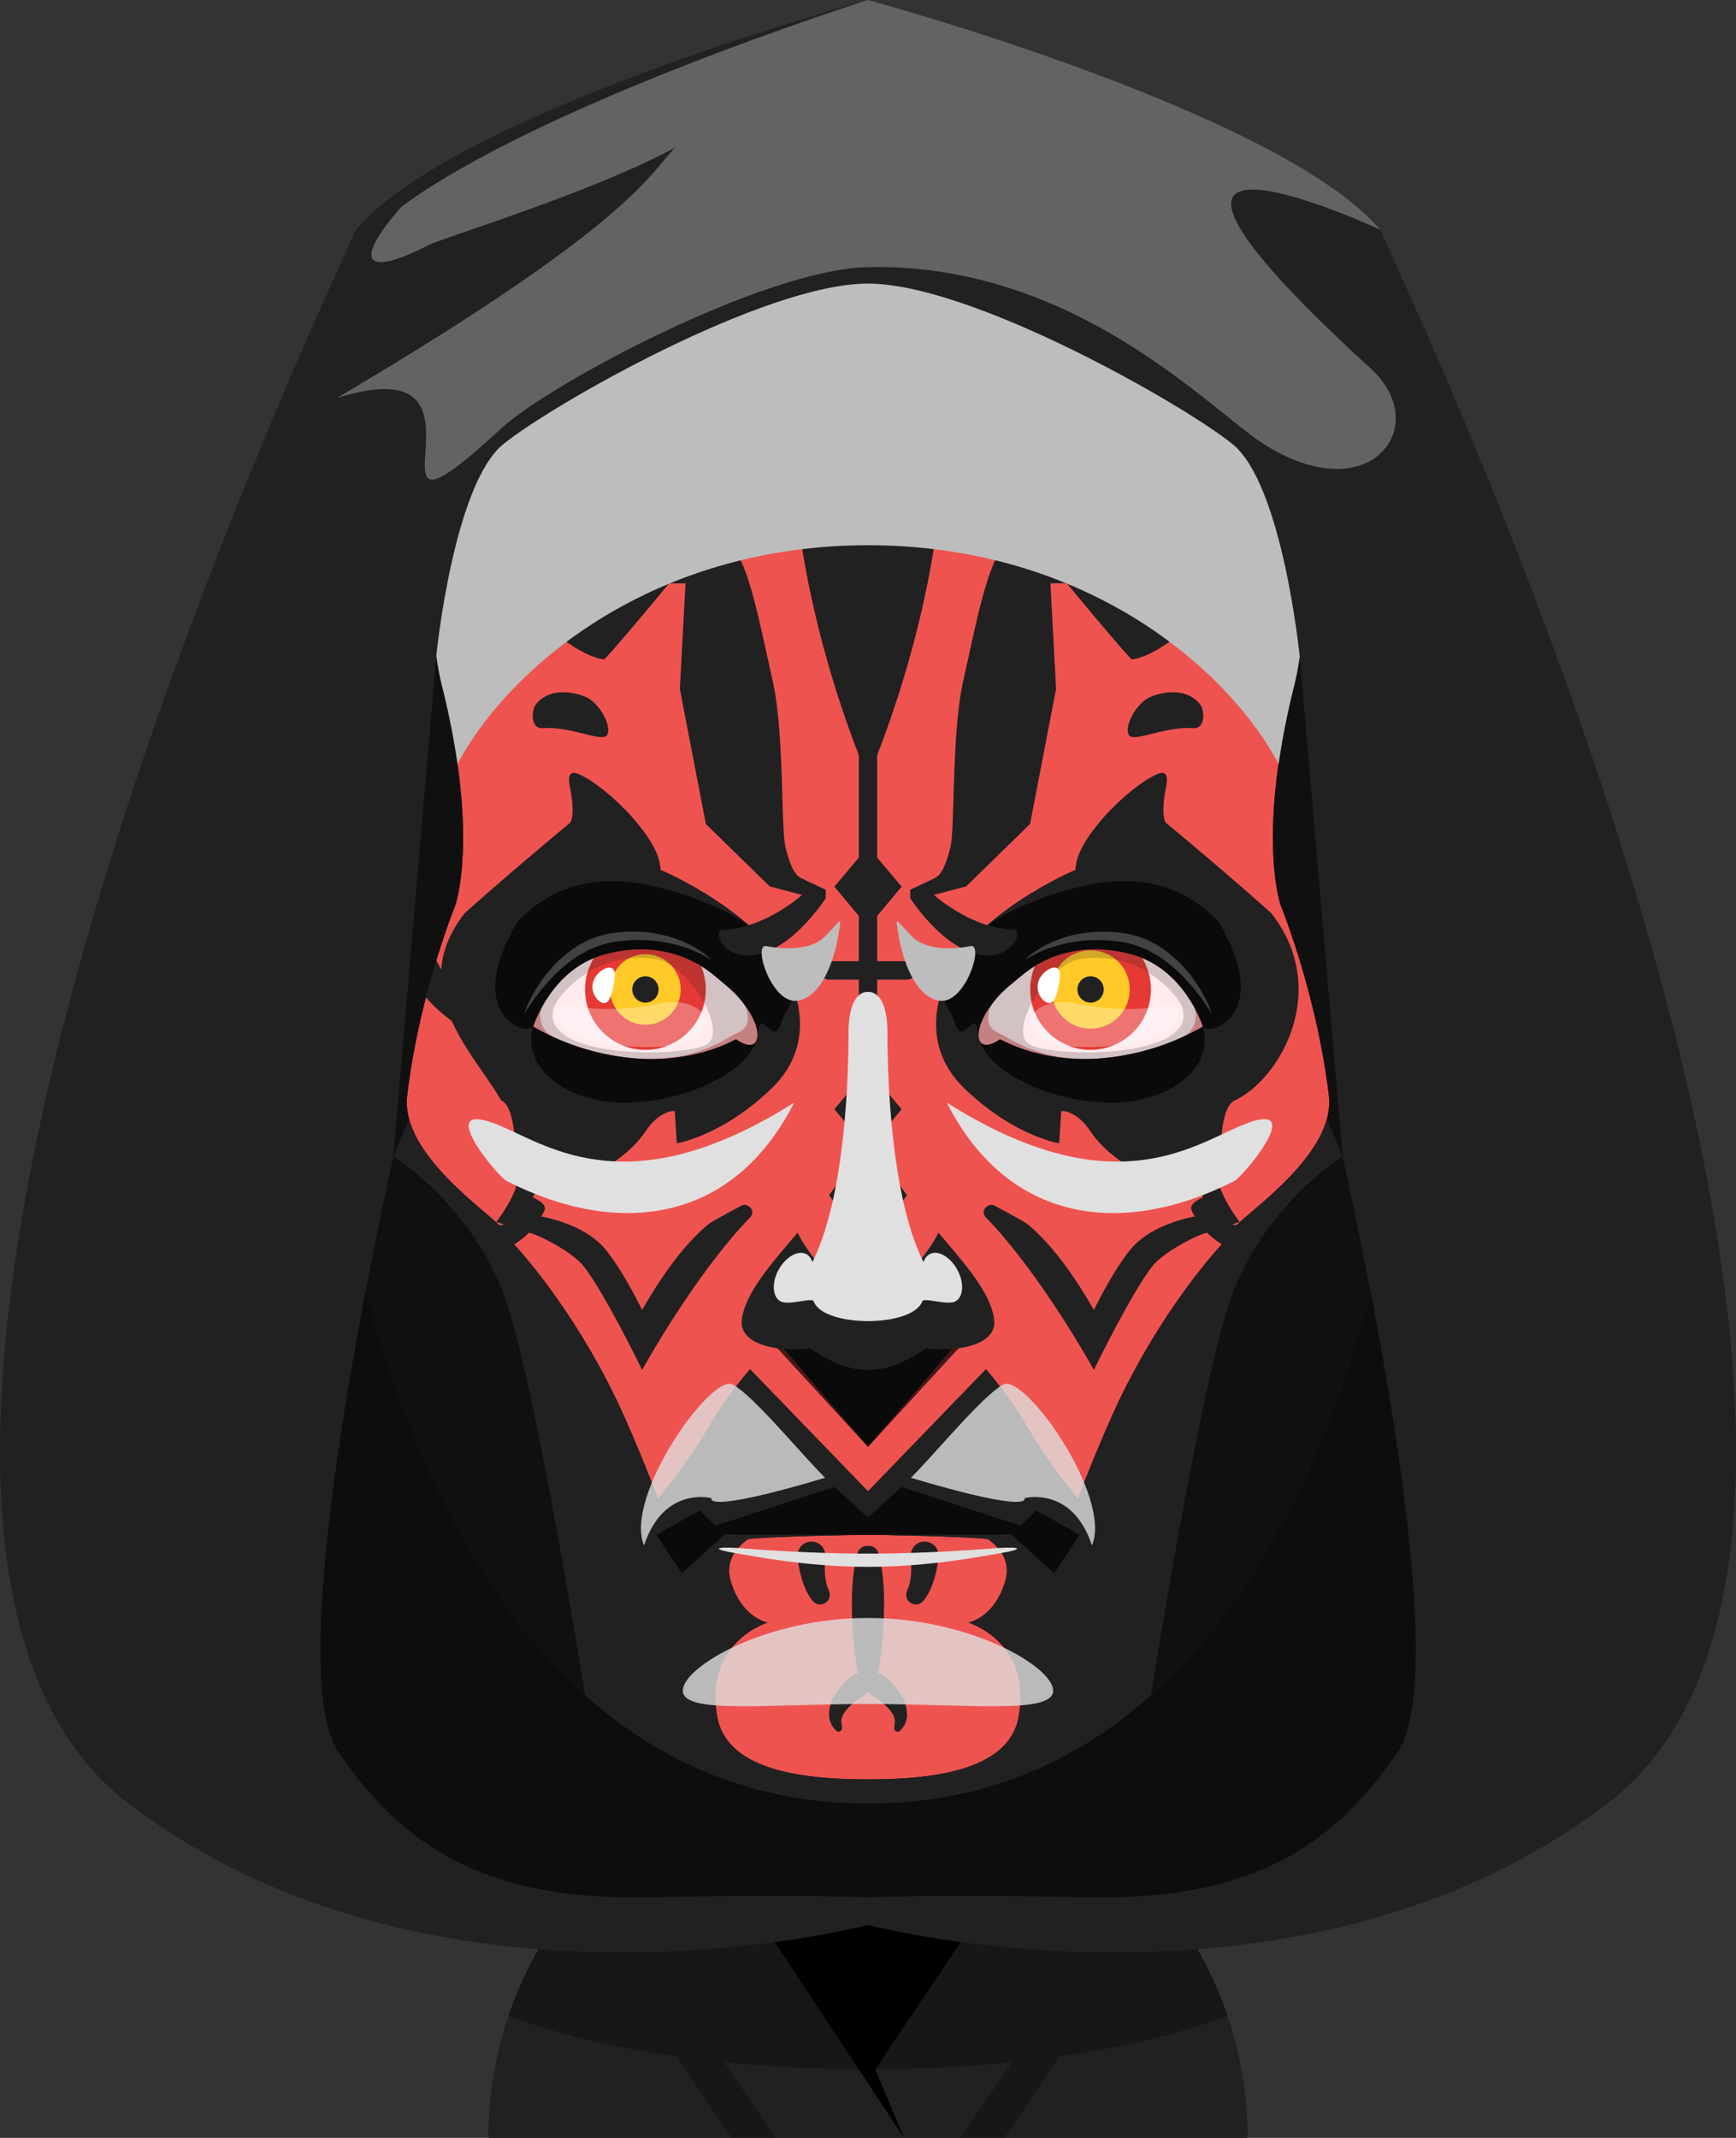 <svg xmlns="http://www.w3.org/2000/svg" viewBox="0 0 565.62 696.35"><rect x="0" y="0" width="565.62" height="696.35" fill="#333333" stroke="none"/><defs><style>.cls-1{isolation:isolate;}.cls-11,.cls-2{fill:#212121;}.cls-12,.cls-21,.cls-3{opacity:0.3;}.cls-4{opacity:0.6;}.cls-5{fill:#ef5350;}.cls-6{fill:#ef9a9a;}.cls-7{fill:#ffebee;}.cls-8{fill:#e53935;}.cls-9{fill:#ffca28;}.cls-10{opacity:0.7;}.cls-11{opacity:0.2;}.cls-12,.cls-13,.cls-21{fill:#fff;}.cls-14{fill:#424242;}.cls-15{opacity:0.5;}.cls-16{fill:#efebe9;}.cls-17,.cls-18,.cls-19{fill:#e0e0e0;}.cls-17,.cls-18,.cls-21{mix-blend-mode:soft-light;}.cls-18{opacity:0.8;}.cls-19{mix-blend-mode:overlay;}.cls-20{fill:#bdbdbd;mix-blend-mode:multiply;}</style></defs><title>starwars-darth_maul</title><g class="cls-1"><g id="Layer_2" data-name="Layer 2"><g id="Layer_1-2" data-name="Layer 1"><g id="Darth_Maul" data-name="Darth Maul"><g id="clothes1"><path class="cls-2" d="M324.81,580v5a42,42,0,1,1-84,0v-5a123.75,123.75,0,0,0-81.7,116.38h247.4A123.75,123.75,0,0,0,324.81,580Z"/><polygon points="242.77 618 294.55 696.34 285.18 674.04 322.85 618 242.77 618"/><path class="cls-3" d="M331,582.42q-3.08-.32-6.22-.61V585a42,42,0,1,1-84,0v-3.18q-3.14.28-6.22.61a124,124,0,0,0-68.93,74.14c14.62,5.64,33.33,10.2,54.72,13.25l18,26.52h14.42L236,671.71a473.69,473.69,0,0,0,93.68,0l-16.84,24.62h14.42l18-26.52c21.39-3,40.1-7.61,54.72-13.25A124,124,0,0,0,331,582.42Z"/><path class="cls-2" d="M449.64,74.79C417,36.34,282.81,0,282.81,0S148.64,36.34,116,74.79C29.81,262-52.23,515.6,41.86,587.42,142.2,664,282.81,627,282.81,627s140.61,37,240.95-39.58C617.85,515.6,535.81,262,449.64,74.79Z"/><path class="cls-4" d="M423.46,213.6s-5.57-55.85-21.92-69-118.72-63-118.72-63-102.39,49.85-118.74,63-21.89,68.68-21.92,69h0l-14,163c-10.54,47.95-34.84,168.83-17.95,193.95,21.18,31.5,49.08,48.34,99.63,47.42s73,0,73,0,22.41-.92,73,0,78.44-15.92,99.63-47.42c16.89-25.12-7.41-146-17.95-193.95Z"/></g><path class="cls-5" d="M144.07,223.62C156.27,273,148.3,295,148.3,295s-11.77,28.88-15.66,62c-2.14,18.22,24.82,36.75,30,42.12,4.36.42,10.91-9,10.91-9s4.69,1.84,3.82,4c-3,7.37-9.93,11.2-9.93,11.2S188.51,427.4,204.1,463c7.93,18.11,10.23,25.36,10.23,25.36s11-13.63,15.89-22.42A136.83,136.83,0,0,1,244.37,446l38.44,39.77L321.25,446a136.83,136.83,0,0,1,14.15,19.89c4.92,8.79,15.89,22.42,15.89,22.42s2.31-7.25,10.23-25.36c15.58-35.6,36.64-57.75,36.64-57.75s-6.94-3.83-9.93-11.2c-.87-2.14,3.82-4,3.82-4s6.56,9.44,10.91,9c5.2-5.37,32.15-23.9,30-42.12-3.88-33.09-15.66-62-15.66-62s-8-22.05,4.23-71.39c13.09-52.94-23.11-96.57-58.11-122.25H374C341.6,81.73,307.12,75,282.81,75S224,81.73,191.6,101.38h10.58C167.18,127.05,131,170.69,144.07,223.62Z"/><path class="cls-5" d="M315.51,528.5s8.43-1.42,12-13.42c2-6.57-1.82-11.06-5.65-13.79-8.08-.92-39.06-1.38-39.06-1.38s-31,.46-39.06,1.38c-3.83,2.73-7.61,7.23-5.65,13.79,3.58,12,12,13.42,12,13.42s-20.92,6.3-16.37,30.83c3.28,17.67,28.74,20.25,49.07,20.25s45.79-2.58,49.07-20.25C336.43,534.8,315.51,528.5,315.51,528.5Z"/><path class="cls-6" d="M243.47,328.53c-3.21-4.65-5.21-6.24-11-11-8-6.63-20.53-10.92-35.92-6.55-17.15,4.88-22.85,23.4-22.85,23.4a79.85,79.85,0,0,0,35.64,10.51c17.37.64,27.79-5.12,30.43-6.37C247.59,343.85,248.95,336.47,243.47,328.53Z"/><path class="cls-7" d="M243.61,330.71c-.63-5.61-5.35-8.41-11.11-13.18-8-6.63-20.53-10.92-35.92-6.55-10,2.85-16.15,10.38-19.49,16.13a7.58,7.58,0,0,0,3.4,10.75,79.06,79.06,0,0,0,28.89,7c17.37.64,26.83-6.44,29.47-7.69C240.29,336.31,244.16,335.56,243.61,330.71Z"/><circle class="cls-8" cx="210.29" cy="322.29" r="19.67"/><circle class="cls-9" cx="210.29" cy="322.29" r="11.49"/><circle class="cls-2" cx="210.29" cy="322.29" r="4.29"/><path class="cls-2" d="M251.76,354.15c8.55-8.38,12.31-20.83,5-36.62-9.56-20.71-41.56-34.22-41.56-34.22,0-10.22-17.5-26.89-25.91-30.81-1.91-.89-4.82-2.18-3.56,4.11,1.83,9.14.08,11.33.08,11.33s-19.58,16.21-34.4,29.51c-19.56,24.91,3.31,45.88,11.83,60.93,5.4,2.51,4.81,19.26,4.81,30.47,8.5,1.65,32.89-6.31,42.23-20.29,4.76-7.13,9.57-6.69,9.57-6.69l.67,10.53S235.59,370,251.76,354.15Zm-12-15.62c-2.64,1.25-13.06,7-30.43,6.37a79.85,79.85,0,0,1-35.64-10.51s5.7-18.52,22.85-23.4c15.39-4.38,27.91-.08,35.92,6.55,5.76,4.77,7.76,6.35,11,11C248.95,336.47,247.59,343.85,239.8,338.52Z"/><path class="cls-10" d="M173.73,334.38c-3.92,13.1,10.52,25.45,31.79,24.73,20.17-.68,40-11.35,41.26-21.88,1.21-10.15,4.93,4.27,7.62-3.85,1.57-4.73,5.56-8.54,3.89-12.21C252.62,308.71,247.64,300,224.47,292c-18.36-6.34-38.58-9.33-55.6,7.92C150.48,330.17,171.31,337.75,173.73,334.38ZM196.58,311c15.39-4.38,27.91-.08,35.92,6.55,5.76,4.77,7.76,6.35,11,11,5.48,7.95,4.12,15.32-3.66,10-2.64,1.25-13.06,7-30.43,6.37a79.85,79.85,0,0,1-35.64-10.51S179.43,315.86,196.58,311Z"/><path class="cls-2" d="M174.49,229.58c-1.2,1.59-1.88,7.88,2.41,7.59,9.37-.64,19.24,4.78,20.91,2.25s-2.27-10.49-7.15-12.49S178.43,224.34,174.49,229.58Z"/><path class="cls-11" d="M243.47,328.53c-3.21-4.65-5.21-6.24-11-11-8-6.63-20.53-10.92-35.92-6.55-17.15,4.88-22.85,23.4-22.85,23.4a79.85,79.85,0,0,0,35.64,10.51c17.37.64,27.79-5.12,30.43-6.37C247.59,343.85,248.95,336.47,243.47,328.53ZM230,340.32c-8.77,4.35-54.51,4.36-49.58-11.92,1.34-4.43,8.52-10.42,12.56-12.5a32.52,32.52,0,0,1,20.37-3.55C224.47,313.72,237.72,336.47,230,340.32Z"/><path class="cls-12" d="M182.93,327.07a74.89,74.89,0,0,0,30.65,0c19.37-4.24,23.26,13.47-.14,13.93S178.12,334.52,182.93,327.07Z"/><path class="cls-13" d="M199,315.22c1.82.41,1.45,3.3.75,6.46s-1.48,5.39-3.3,5-4-3.3-3.3-6.46S197.18,314.82,199,315.22Z"/><path class="cls-14" d="M170.81,330.17a29.41,29.41,0,0,1,1.18-3,47,47,0,0,1,4.16-7.32,43,43,0,0,1,3.49-4.46,38.29,38.29,0,0,1,4.58-4.43,33.28,33.28,0,0,1,5.71-3.84,30.26,30.26,0,0,1,6.67-2.61c.59-.13,1.18-.27,1.77-.39l1.78-.28,1.73-.19,1.76-.14a48.57,48.57,0,0,1,6.82.14,41.49,41.49,0,0,1,6.27,1.08,37.27,37.27,0,0,1,5.4,1.79,33.59,33.59,0,0,1,7.35,4.15,19.06,19.06,0,0,1,2.4,2.09,24.14,24.14,0,0,0-2.71-1.61,42.31,42.31,0,0,0-7.6-3.06,46.88,46.88,0,0,0-5.29-1.23,49,49,0,0,0-6-.63,48.49,48.49,0,0,0-6.43.14l-1.63.15-1.67.21-1.6.28-1.59.38a30.76,30.76,0,0,0-6.07,2.31,39.29,39.29,0,0,0-5.4,3.36,51.86,51.86,0,0,0-4.59,3.9c-1.38,1.34-2.63,2.69-3.74,4a75,75,0,0,0-5,6.54C171.39,329.18,170.81,330.17,170.81,330.17Z"/><path class="cls-6" d="M325.82,338.52c2.64,1.25,13.06,7,30.43,6.37a79.85,79.85,0,0,0,35.64-10.51S386.19,315.86,369,311c-15.39-4.38-27.91-.08-35.92,6.55-5.76,4.77-7.76,6.35-11,11C316.67,336.47,318,343.85,325.82,338.52Z"/><path class="cls-7" d="M326.78,337.2c2.64,1.25,12.1,8.33,29.47,7.69a79.06,79.06,0,0,0,28.89-7,7.58,7.58,0,0,0,3.4-10.75c-3.35-5.75-9.46-13.27-19.49-16.13-15.39-4.38-27.91-.08-35.92,6.55-5.76,4.77-10.47,7.57-11.11,13.18C321.47,335.56,325.33,336.31,326.78,337.2Z"/><circle class="cls-8" cx="355.33" cy="322.29" r="19.67"/><circle class="cls-9" cx="355.33" cy="322.29" r="12.76"/><circle class="cls-2" cx="355.33" cy="322.29" r="4.29"/><path class="cls-2" d="M345.1,372.4l.67-10.53s4.81-.44,9.57,6.69c9.33,14,33.73,21.94,42.23,20.29,0-11.21-.59-28,4.81-30.47,14.66-6.82,31.39-36,11.83-60.93-14.82-13.31-34.4-29.51-34.4-29.51s-1.75-2.19.08-11.33c1.26-6.29-1.65-5-3.56-4.11-8.41,3.91-25.91,20.59-25.91,30.81,0,0-32,13.51-41.56,34.22-7.29,15.8-3.53,28.24,5,36.62C330,370,345.1,372.4,345.1,372.4Zm-22.94-43.87c3.21-4.65,5.21-6.24,11-11,8-6.63,20.53-10.92,35.92-6.55,17.15,4.88,22.85,23.4,22.85,23.4a79.85,79.85,0,0,1-35.64,10.51c-17.37.64-27.78-5.12-30.43-6.37C318,343.85,316.67,336.47,322.15,328.53Z"/><path class="cls-10" d="M396.76,299.92c-17-17.26-37.24-14.26-55.6-7.92C318,300,313,308.71,307.33,321.17c-1.67,3.67,2.33,7.48,3.89,12.21,2.69,8.12,6.41-6.3,7.62,3.85,1.26,10.52,21.1,21.19,41.26,21.88,21.28.72,35.71-11.62,31.79-24.73C394.32,337.75,415.15,330.17,396.76,299.92Zm-4.86,34.46a79.85,79.85,0,0,1-35.64,10.51c-17.37.64-27.78-5.12-30.43-6.37-7.78,5.33-9.15-2-3.66-10,3.21-4.65,5.21-6.24,11-11,8-6.63,20.53-10.92,35.92-6.55C386.2,315.86,391.9,334.38,391.9,334.38Z"/><path class="cls-11" d="M325.82,338.52c2.64,1.25,13.06,7,30.43,6.37a79.85,79.85,0,0,0,35.64-10.51S386.19,315.86,369,311c-15.39-4.38-27.91-.08-35.92,6.55-5.76,4.77-7.76,6.35-11,11C316.67,336.47,318,343.85,325.82,338.52Zm26.5-26.17a32.52,32.52,0,0,1,20.37,3.55c4,2.09,11.22,8.07,12.56,12.5,4.94,16.28-40.8,16.26-49.58,11.92C327.9,336.47,341.15,313.72,352.32,312.35Z"/><path class="cls-12" d="M382.69,327.07a74.89,74.89,0,0,1-30.65,0c-19.37-4.24-23.26,13.47.14,13.93S387.5,334.52,382.69,327.07Z"/><path class="cls-13" d="M344.05,315.22c1.82.41,1.45,3.3.75,6.46s-1.48,5.39-3.3,5-4-3.3-3.3-6.46S342.23,314.82,344.05,315.22Z"/><path class="cls-14" d="M394.82,330.17s-.59-1-1.71-2.65a75,75,0,0,0-5-6.54c-1.12-1.28-2.36-2.62-3.74-4a51.85,51.85,0,0,0-4.59-3.9,39.29,39.29,0,0,0-5.4-3.36,30.76,30.76,0,0,0-6.07-2.31l-1.59-.38-1.6-.28-1.67-.21-1.63-.15a48.49,48.49,0,0,0-6.43-.14,49,49,0,0,0-6,.63,46.88,46.88,0,0,0-5.29,1.23,42.31,42.31,0,0,0-7.6,3.06,24.14,24.14,0,0,0-2.71,1.61,19.06,19.06,0,0,1,2.4-2.09,33.59,33.59,0,0,1,7.35-4.15,37.27,37.27,0,0,1,5.4-1.79,41.49,41.49,0,0,1,6.27-1.08,48.57,48.57,0,0,1,6.82-.14l1.76.14,1.73.19,1.78.28c.59.12,1.18.26,1.77.39a30.26,30.26,0,0,1,6.67,2.61,33.28,33.28,0,0,1,5.71,3.84,38.29,38.29,0,0,1,4.58,4.43,42.94,42.94,0,0,1,3.49,4.46,47,47,0,0,1,4.16,7.32A29.41,29.41,0,0,1,394.82,330.17Z"/><path class="cls-2" d="M261,286c-2-1-3.33-3.46-5-9.7s-.32-37.16-4.3-54.77c-4.93-21.79-8.42-42.43-16.45-46.78-12.12-5.15-23.06,10.08-23.06,10.08l-8.43,7.86-22.38-4.21-7.3-14.19,10.38-20.94-7,3.59-14,21.5,7.3,3.66a132,132,0,0,1-5.36,17.45c.81.59,3.87-1.06,5.78,0,6.87,3.83,17,14.18,25.74,15.24C204.21,206.83,218,190,218,190h5.35l-1.84,34.41,8.48,44,20.81,20.33,10.52,2.76s-12.13,11-26,11.32c-2.92.06-.46,8.38,8.4,8.39,13.48,0,25.32-18.67,25.32-18.67V289.8S263,287,261,286Z"/><path class="cls-2" d="M170,378.4c0,9.29-8.3,19.6-8.3,19.6l10.68,3.5c3.15.68,14,6.26,17.61,10.73,6.72,8.24,19.23,34,19.23,34s17-31,35.34-49.86c1.58-1.63-.34-4.35-2.56-3.87,0,0-9.72,5.07-11.15,6.23-11.63,9.41-21.63,28-21.63,28s-6.07-12.67-12-19.82c-8.36-10.07-26-11.5-26-11.5L182,371.06S170,374.89,170,378.4Z"/><path class="cls-2" d="M132.19,309.5s-1.38,10.91,14.94,23c9.09,6.75,6.65-9.3,6.65-9.3s-13.64-.92-16-28.29C137.78,306.66,132.19,309.5,132.19,309.5Z"/><path class="cls-2" d="M268.9,507.45l-.05.42c0,.28-.06.72-.09,1.24a30.68,30.68,0,0,0,.05,3.8c.06.68.14,1.33.25,1.93s.24,1.11.36,1.55l.19.56a3.57,3.57,0,0,0,.16.4l.14.34.22.54a3.15,3.15,0,0,1-5.43,3.1l-.43-.57c-.13-.18-.32-.41-.47-.67l-.54-.88A23.36,23.36,0,0,1,262.2,517c-.33-.81-.64-1.67-.9-2.54a38.54,38.54,0,0,1-1.1-4.76c-.11-.66-.18-1.21-.23-1.61l-.07-.66v-.07a4.53,4.53,0,1,1,9-.91A4.77,4.77,0,0,1,268.9,507.45Z"/><line class="cls-2" x1="282.81" y1="388.95" x2="282.81" y2="226.72"/><rect class="cls-2" x="279.81" y="226.71" width="6" height="162.24"/><line class="cls-2" x1="270.14" y1="316.1" x2="282.81" y2="316.1"/><path class="cls-2" d="M282.81,319.1H270.14a3,3,0,0,1,0-6h12.67a3,3,0,0,1,0,6Z"/><path class="cls-2" d="M282.81,435.86l-31.1-.83,31.1,36.27L313.91,435Z"/><path class="cls-10" d="M282.81,435.86,249.46,435l33.35,36.27L316.16,435Z"/><path class="cls-2" d="M323.92,429.92c-1-8.72-9.52-18.24-18.16-28.42-3.18,6.8-17.12,24.11-22.94,24.16S263,408.3,259.87,401.5c-8.64,10.18-17.16,19.7-18.16,28.42s13.52,10.5,22.24,9.26c5.19,3.6,12,7.1,18.87,7.1s13.68-3.49,18.87-7.1C310.4,440.42,324.92,438.64,323.92,429.92Z"/><path class="cls-2" d="M395.62,378.4c0,9.29,8.3,19.6,8.3,19.6l-10.68,3.5c-3.15.68-14,6.26-17.61,10.73-6.72,8.24-19.23,34-19.23,34s-17-31-35.34-49.86c-1.58-1.63.34-4.35,2.56-3.87,0,0,9.72,5.07,11.15,6.23,11.63,9.41,21.63,28,21.63,28s6.07-12.67,12-19.82c8.36-10.07,26-11.5,26-11.5l-10.8-24.38S395.62,374.89,395.62,378.4Z"/><path class="cls-2" d="M296.73,507.45l.05.42c0,.28.06.72.09,1.24a30.68,30.68,0,0,1-.05,3.8c-.06.68-.14,1.33-.25,1.93s-.24,1.11-.36,1.55l-.19.56a3.57,3.57,0,0,1-.16.4l-.14.34-.22.54a3.15,3.15,0,0,0,5.43,3.1l.43-.57c.13-.18.32-.41.47-.67l.54-.88a23.36,23.36,0,0,0,1.07-2.21c.33-.81.64-1.67.9-2.54a38.54,38.54,0,0,0,1.1-4.76c.11-.66.18-1.21.23-1.61l.07-.66v-.07a4.53,4.53,0,1,0-9-.91A4.77,4.77,0,0,0,296.73,507.45Z"/><path class="cls-2" d="M295.45,557.52a9,9,0,0,0-.27-1.67,13,13,0,0,0-.51-1.57,13.84,13.84,0,0,0-.66-1.45c-.25-.46-.51-.91-.79-1.33a23.89,23.89,0,0,0-3.83-4.52,12.06,12.06,0,0,0-1.11-.91,10.41,10.41,0,0,0-1.22-.75,9.72,9.72,0,0,0-1-.44q.31-1.55.55-3.1c.15-.85.24-1.7.36-2.55s.23-1.7.31-2.55c.36-3.41.59-6.81.7-10.22,0-.85,0-1.7.06-2.55s0-1.7,0-2.55c0-1.7-.07-3.41-.19-5.11s-.29-3.41-.53-5.11c-.11-.85-.28-1.7-.42-2.55-.09-.43-.18-.85-.27-1.28s-.2-.85-.32-1.28a3.69,3.69,0,0,0-.23-.56l-.11-.21a3.74,3.74,0,0,0-.29-.43l-.18-.2-.25-.26-.17-.16a3.63,3.63,0,0,0-.47-.32l-.15-.08a3.56,3.56,0,0,0-.45-.2l-.14,0-.06,0-.24,0a3.59,3.59,0,0,0-.41-.08h-.71a3.59,3.59,0,0,0-.41.08l-.24,0-.06,0-.14,0a3.57,3.57,0,0,0-.45.2l-.15.08a3.63,3.63,0,0,0-.47.32l-.17.16-.25.26-.18.2a3.74,3.74,0,0,0-.29.43l-.11.21a3.69,3.69,0,0,0-.23.56c-.12.43-.23.85-.32,1.28s-.18.85-.27,1.28c-.14.85-.31,1.7-.42,2.55-.24,1.7-.41,3.41-.53,5.11s-.17,3.41-.19,5.11c0,.85,0,1.7,0,2.55s0,1.7.06,2.55c.11,3.41.34,6.81.7,10.22.08.85.2,1.7.31,2.55s.21,1.7.36,2.55q.24,1.55.55,3.1h0a9.72,9.72,0,0,0-1,.44,10.41,10.41,0,0,0-1.22.75,12.06,12.06,0,0,0-1.11.91,23.89,23.89,0,0,0-3.83,4.52c-.28.42-.54.88-.79,1.33a13.84,13.84,0,0,0-.66,1.45,13,13,0,0,0-.51,1.57,9,9,0,0,0-.27,1.67,9.56,9.56,0,0,0,0,1.72,8.72,8.72,0,0,0,.41,1.67,6.61,6.61,0,0,0,.75,1.48,7.73,7.73,0,0,0,1,1.21,1.14,1.14,0,0,0,2-1l0-.23a7.7,7.7,0,0,1-.16-1.11,4.88,4.88,0,0,1,0-1,4.8,4.8,0,0,1,.21-.92,6.31,6.31,0,0,1,.36-.85,7.63,7.63,0,0,1,.5-.81,8.13,8.13,0,0,1,.59-.78c.22-.26.46-.5.7-.76s.49-.5.77-.74.55-.48.83-.71L279,554c.61-.45,1.22-.9,1.87-1.33a13.78,13.78,0,0,0,1.83-1.45l.14-.15.14.15a13.78,13.78,0,0,0,1.83,1.45c.65.42,1.26.88,1.87,1.33l.88.69c.28.23.57.47.83.71s.52.49.77.74.48.5.7.76a8.13,8.13,0,0,1,.59.78,7.63,7.63,0,0,1,.5.81,6.31,6.31,0,0,1,.36.85,4.8,4.8,0,0,1,.21.92,4.88,4.88,0,0,1,0,1,7.7,7.7,0,0,1-.16,1.11l0,.23a1.14,1.14,0,0,0,2,1,7.73,7.73,0,0,0,1-1.21,6.61,6.61,0,0,0,.75-1.48,8.72,8.72,0,0,0,.41-1.67A9.56,9.56,0,0,0,295.45,557.52Z"/><path class="cls-2" d="M282.81,374.41c-5.14,4.38-12.67,14.84-12.67,14.84s6.59,10.75,12.67,14.25c6.09-3.5,12.67-14.25,12.67-14.25S288,378.78,282.81,374.41Z"/><polygon class="cls-2" points="282.82 374.38 293.77 361.29 282.89 348.37 282.89 348.17 282.81 348.27 282.73 348.17 282.73 348.37 271.85 361.29 282.8 374.38 282.8 374.41 282.81 374.39 282.82 374.41 282.82 374.38"/><polygon class="cls-2" points="282.82 301.9 293.77 288.8 282.89 275.88 282.89 275.68 282.81 275.78 282.73 275.68 282.73 275.88 271.85 288.8 282.8 301.9 282.8 301.92 282.81 301.91 282.82 301.92 282.82 301.9"/><line class="cls-2" x1="295.48" y1="316.1" x2="282.81" y2="316.1"/><path class="cls-2" d="M295.48,319.1H282.81a3,3,0,0,1,0-6h12.67a3,3,0,0,1,0,6Z"/><path class="cls-2" d="M177.6,158.94c-5.68-1.06-15.59-12.16-1.56-30.35,15.28-19.8,53.91-48.73,89.08-52.53,18.34-2,17.69-1,17.69-1s-33.88,4.4-45.5,19c-8.77,11,15.21,28.13-1.17,46.14C218.81,159.2,197.82,162.71,177.6,158.94Z"/><path class="cls-2" d="M300.28,89.1C296.09,76.37,282.81,75,282.81,75s-13.28,1.37-17.47,14.1c-18.73,57,2.55,128.85,17.47,164.23C297.72,218,319,146.1,300.28,89.1Z"/><path class="cls-2" d="M304.59,286c2-1,3.33-3.46,5-9.7s.32-37.16,4.3-54.77c4.93-21.79,8.42-42.43,16.45-46.78,12.12-5.15,23.06,10.08,23.06,10.08l8.43,7.86,22.38-4.21,7.3-14.19-10.38-20.94,7,3.59,14,21.5-7.3,3.66a132,132,0,0,0,5.36,17.45c-.81.59-3.87-1.06-5.78,0-6.87,3.83-17,14.18-25.74,15.24-7.31-8-21.07-24.81-21.07-24.81h-5.35l1.84,34.41-8.48,44-20.81,20.33-10.52,2.76s12.13,11,26,11.32c2.92.06.46,8.38-8.4,8.39-13.48,0-25.32-18.67-25.32-18.67V289.8S302.58,287,304.59,286Z"/><path class="cls-2" d="M391.13,229.58c1.2,1.59,1.88,7.88-2.41,7.59-9.37-.64-19.24,4.78-20.91,2.25s2.27-10.49,7.15-12.49S387.19,224.34,391.13,229.58Z"/><path class="cls-2" d="M388,158.94c5.68-1.06,15.59-12.16,1.56-30.35-15.28-19.8-53.91-48.73-89.08-52.53-18.34-2-17.69-1-17.69-1s33.88,4.4,45.5,19c8.77,11-15.21,28.13,1.17,46.14C346.81,159.2,367.8,162.71,388,158.94Z"/><path class="cls-2" d="M462.62,329.8q.19-2,.35-3.94.08-1,.16-1.94.16-2,.3-3.89c0-.57.08-1.13.12-1.7q.19-2.74.34-5.45v-.07q.15-2.66.26-5.28c0-.56,0-1.12.07-1.68q.07-1.85.13-3.68,0-.92.05-1.83,0-1.84.08-3.66c0-.53,0-1.05,0-1.58q0-2.57,0-5.11c0-.07,0-.14,0-.21q0-2.43,0-4.82c0-.53,0-1,0-1.57q0-1.73-.08-3.45,0-.86-.05-1.71-.06-1.73-.13-3.44c0-.49,0-1-.06-1.47q-.12-2.41-.26-4.78l0-.26q-.14-2.24-.31-4.45c0-.5-.08-1-.12-1.48q-.13-1.62-.28-3.22-.07-.8-.15-1.59-.16-1.63-.33-3.24c0-.45-.1-.9-.15-1.35q-.25-2.25-.54-4.47l0-.3q-.27-2.06-.56-4.1c-.07-.46-.14-.91-.2-1.37q-.23-1.52-.47-3l-.24-1.47q-.25-1.53-.52-3c-.07-.42-.15-.83-.22-1.25q-.38-2.1-.79-4.17l-.07-.32q-.38-1.9-.79-3.78l-.28-1.27q-.31-1.42-.64-2.82l-.32-1.36q-.34-1.43-.7-2.85l-.28-1.13q-.5-2-1-3.88l-.09-.32q-.48-1.75-1-3.48l-.35-1.17q-.39-1.32-.8-2.62l-.39-1.24q-.43-1.35-.87-2.67l-.33-1q-.61-1.82-1.25-3.6l-.11-.3q-.58-1.62-1.18-3.22l-.41-1.06q-.47-1.24-1-2.46l-.45-1.12q-.51-1.26-1-2.51l-.37-.9q-.72-1.68-1.45-3.34l-.12-.27q-.67-1.5-1.36-3l-.45-1q-.55-1.15-1.1-2.29l-.5-1q-.59-1.18-1.19-2.35l-.4-.78q-.81-1.56-1.64-3.08l-.12-.22q-.76-1.39-1.54-2.76l-.49-.85q-.62-1.07-1.24-2.13l-.53-.9q-.66-1.11-1.34-2.19l-.42-.67q-.9-1.43-1.81-2.84l-.13-.2q-.84-1.28-1.69-2.53l-.52-.76-1.37-2-.57-.8q-.74-1-1.48-2l-.42-.57q-1-1.31-2-2.6l-.12-.15q-.91-1.18-1.84-2.33l-.53-.66-1.49-1.82-.58-.69-1.62-1.9-.41-.47q-1-1.2-2.1-2.37l-.12-.13q-1-1.07-2-2.12l-.54-.57-1.61-1.68-.58-.59-1.76-1.77-.38-.38q-1.11-1.09-2.23-2.15l-.08-.08q-1-1-2.1-2l-.53-.48-1.72-1.54-.57-.51-1.88-1.62-.35-.3q-1.16-1-2.33-1.94l-.05,0q-1.1-.9-2.21-1.77l-.52-.41-1.81-1.4-.56-.42-2-1.49-.3-.22q-1.2-.88-2.41-1.73l0,0-2.28-1.58-.52-.35-1.87-1.25-.55-.36-2.1-1.35-.25-.16L374,101.38H363.44c35,25.68,71.2,69.31,58.11,122.25C409.35,273,417.32,295,417.32,295S429.1,323.89,433,357c2.14,18.22-24.82,36.75-30,42.12-4.36.42-10.91-9-10.91-9s-4.69,1.84-3.82,4c3,7.37,9.93,11.2,9.93,11.2S377.11,427.4,361.52,463c-7.93,18.11-10.23,25.36-10.23,25.36s-11-13.63-15.89-22.42A136.83,136.83,0,0,0,321.25,446l-38.44,39.77L244.37,446a136.83,136.83,0,0,0-14.15,19.89c-4.92,8.79-15.89,22.42-15.89,22.42S212,481.11,204.1,463c-15.58-35.6-36.64-57.75-36.64-57.75s6.94-3.83,9.93-11.2c.87-2.14-3.82-4-3.82-4s-6.56,9.44-10.91,9c-5.2-5.37-32.15-23.9-30-42.12,3.88-33.09,15.66-62,15.66-62s8-22.05-4.23-71.39c-13.09-52.94,23.11-96.57,58.11-122.25H191.6l-2.48,1.53-.25.16-2.09,1.34-.55.36L184.36,106l-.52.35-2.28,1.58,0,0q-1.21.85-2.41,1.73l-.3.22-2,1.49-.56.42-1.81,1.4-.52.41q-1.11.87-2.21,1.77l-.05,0q-1.17,1-2.33,1.94l-.35.3-1.88,1.62-.57.51-1.71,1.54-.54.49q-1.05,1-2.09,1.95l-.08.08q-1.12,1.06-2.23,2.15l-.38.38-1.76,1.77-.58.59-1.61,1.68L155,131q-1,1.05-2,2.12l-.12.13q-1.06,1.17-2.1,2.37l-.41.47L148.8,138l-.58.69-1.49,1.82-.54.66q-.92,1.15-1.83,2.33l-.12.16q-1,1.28-2,2.6l-.42.57q-.75,1-1.48,2l-.57.8-1.37,2-.52.76q-.85,1.25-1.68,2.52l-.14.21q-.91,1.4-1.81,2.83l-.42.68q-.67,1.09-1.34,2.19l-.54.9q-.62,1.05-1.24,2.12l-.49.86q-.77,1.36-1.53,2.75l-.13.24q-.83,1.52-1.64,3.08l-.4.78q-.6,1.17-1.19,2.35l-.5,1q-.55,1.13-1.1,2.28l-.46,1q-.69,1.47-1.36,3l-.13.28q-.74,1.65-1.45,3.34l-.37.9q-.52,1.24-1,2.51l-.45,1.12q-.48,1.22-1,2.46l-.41,1.06q-.6,1.6-1.18,3.22l-.11.3q-.64,1.78-1.25,3.6l-.34,1q-.44,1.33-.87,2.67l-.39,1.24q-.41,1.3-.8,2.63l-.35,1.17q-.51,1.73-1,3.48l-.09.32q-.53,1.92-1,3.88l-.28,1.13q-.36,1.41-.7,2.85l-.32,1.36q-.33,1.4-.64,2.81l-.28,1.27q-.4,1.87-.78,3.77l-.07.32q-.41,2.07-.79,4.17c-.07.41-.15.83-.22,1.24q-.27,1.51-.52,3l-.24,1.48q-.24,1.49-.46,3c-.07.46-.14.92-.21,1.38q-.29,2-.56,4.09l0,.3q-.28,2.22-.54,4.47c-.05.45-.1.91-.15,1.36q-.17,1.61-.33,3.23-.08.79-.15,1.59-.15,1.61-.28,3.23c0,.49-.08,1-.12,1.47q-.17,2.21-.31,4.45l0,.26q-.15,2.37-.26,4.78c0,.49,0,1-.06,1.47q-.08,1.71-.13,3.44,0,.85-.05,1.71,0,1.72-.08,3.45c0,.52,0,1,0,1.57q0,2.39,0,4.82c0,.07,0,.14,0,.21q0,2.53,0,5.1c0,.53,0,1.06,0,1.59q0,1.82.08,3.65,0,.91.05,1.83.06,1.83.13,3.68c0,.56,0,1.11.07,1.67q.11,2.61.26,5.25v.12q.15,2.7.34,5.44c0,.56.08,1.13.12,1.7q.14,1.94.3,3.89.08,1,.16,1.94.17,2,.35,3.94c.05.58.11,1.17.16,1.75q.28,2.84.59,5.71c15,136.52,70.52,250.15,179.06,250.15S446.88,473.78,461.87,337.26q.32-2.87.59-5.71C462.51,331,462.56,330.39,462.62,329.8ZM331.88,559.33c-3.28,17.67-28.74,20.25-49.07,20.25S237,577,233.74,559.33c-4.56-24.53,16.37-30.83,16.37-30.83s-8.43-1.42-12-13.42c-2-6.57,1.82-11.06,5.65-13.79,8.08-.92,39.06-1.38,39.06-1.38s31,.46,39.06,1.38c3.83,2.73,7.61,7.23,5.65,13.79-3.58,12-12,13.42-12,13.42S336.43,534.8,331.88,559.33Z"/><path class="cls-15" d="M128.16,376.7h0c-2.5,11.38-5.77,26.84-9.08,44.15,14.77,55,38.24,101.49,71.54,131.26-.15-1-14.86-93.79-25-126.12C155.52,393.5,128.16,376.7,128.16,376.7Z"/><path class="cls-15" d="M437.46,376.7h0c2.5,11.38,5.77,26.84,9.08,44.15-14.77,55-38.24,101.49-71.54,131.26.15-1,14.86-93.79,25-126.12C410.1,393.5,437.46,376.7,437.46,376.7Z"/><path class="cls-15" d="M437.46,376.7l-14-163.06a94.61,94.61,0,0,1-1.91,10C409.35,273,417.32,295,417.32,295S429.1,323.89,433,357a19.73,19.73,0,0,1-.66,7.53Z"/><path class="cls-15" d="M128.16,376.7l14-163.06a94.61,94.61,0,0,0,1.91,10C156.26,273,148.3,295,148.3,295s-11.77,28.88-15.66,62a19.73,19.73,0,0,0,.66,7.53Z"/><path class="cls-16" d="M295.23,99.41c-4.57-6.45-8.93-44.49-8.93-44.49s-2-6.92-3.49-6.92-3.49,6.92-3.49,6.92S275,93,270.39,99.41s.18,27.09,5.43,32.5c2.55,2.63,5.73,4.84,7,4.84s4.43-2.21,7-4.84C295,126.49,299.8,105.86,295.23,99.41Z"/><path class="cls-16" d="M193,136.75c23.46-10.08,22-33.83,22-33.83s-5.93-1.67-16.58-7.42c-11.19-6-18.81-24.67-24.75-30.17C164.61,56.89,161.35,112,193,136.75Z"/><path class="cls-16" d="M372.6,136.75c-23.46-10.08-22-33.83-22-33.83s5.93-1.67,16.58-7.42c11.19-6,18.81-24.67,24.75-30.17C401,56.89,404.27,112,372.6,136.75Z"/><path class="cls-17" d="M404.28,366.67c22.87-9.69.69,16.59-2.09,18-37.06,18.83-74,13.33-93.71-25.53C361.5,392.67,388,373.57,404.28,366.67Z"/><path class="cls-17" d="M162.95,366.67c-22.87-9.69-.69,16.59,2.09,18,37.06,18.83,74,13.33,93.71-25.53C205.73,392.67,179.25,373.57,162.95,366.67Z"/><path class="cls-17" d="M311.88,413.53c-2.34-4.25-6.39-6.51-9.05-5a4.14,4.14,0,0,0-1.91,2.59c-11.11-22.13-11.75-63.39-11.78-74.61,0-14.5-6.34-13.4-6.34-13.4s-6.3-1.1-6.34,13.4c0,11.22-.66,52.48-11.78,74.61a4.14,4.14,0,0,0-1.91-2.59c-2.66-1.46-6.71.79-9.05,5s-2.08,8.88.59,10.34,10.29-1.34,10.8,0c1.59,4.29,9.64,6.44,17.69,6.44s16.1-2.15,17.69-6.44c.51-1.37,8.14,1.43,10.8,0S314.22,417.78,311.88,413.53Z"/><path class="cls-18" d="M238.84,451c7,4,21.9,22.26,30,30.35-40.22,12-37,6.65-37,6.65s-15.52-4.19-22,15.38C203.14,487.51,231.89,447,238.84,451Z"/><path class="cls-18" d="M326.78,451c-7,4-21.9,22.26-30,30.35,40.22,12,37,6.65,37,6.65s15.52-4.19,22,15.38C362.48,487.51,333.73,447,326.78,451Z"/><path class="cls-18" d="M222.47,550.67c0-7.74,27-23.67,60.34-23.67s60.33,15.93,60.33,23.67-27,4.36-60.33,4.36S222.47,558.41,222.47,550.67Z"/><path class="cls-19" d="M325.48,504.2s-20.92,1.85-42.67,1.85-42.67-1.85-42.67-1.85c-7.74-.43-8.1.48.17,1.81,4.54.73,22.25,4.35,42.5,4.35s38-3.61,42.5-4.35C333.58,504.67,333.22,503.77,325.48,504.2Z"/><path class="cls-20" d="M249.46,308.11s13.35,3.13,19.52-3.24c5.34-5.51,5.29-7.12,4.13,0s-5.17,20-13.37,21.09S245.37,308,249.46,308.11Z"/><path class="cls-20" d="M316.46,308.11s-13.35,3.13-19.52-3.24c-5.34-5.51-5.29-7.12-4.13,0s5.17,20,13.37,21.09S320.55,308,316.46,308.11Z"/><path class="cls-20" d="M144.07,223.62a253.14,253.14,0,0,1,5,25.17c16.9-31.52,63.47-71.19,133.79-71.19S399.7,217.27,416.6,248.79a253.14,253.14,0,0,1,5-25.17c13.09-52.94-23.11-96.57-58.11-122.25L282.81,48l-80.63,53.38C167.18,127.05,131,170.69,144.07,223.62Z"/><polygon class="cls-10" points="337.64 492 332.46 496.94 293.77 484.33 282.81 494.24 271.85 484.33 233.16 496.94 227.98 492 213.81 499.91 222.14 512.48 236.14 499.78 282.81 499.91 329.48 499.78 343.48 512.48 351.81 499.91 337.64 492"/><path class="cls-2" d="M422.51,64.46,297.08,20.11H268.55L143.12,64.46,97.39,192.6l44.76,21s5.57-55.85,21.92-69,85.13-52.23,118.73-52.23,102.37,39.08,118.72,52.23,21.92,69,21.92,69l44.78-21Z"/><path class="cls-21" d="M449.64,74.79C417,36.34,282.81,0,282.81,0s-106.23,33.54-152,67.33C115,85.24,118.6,90.64,139.51,79.89c5-2.59,52.89-16.92,80.64-31.89-8,7.27-11.3,23.21-110.33,81.6,59.06-18.39,0,59.4,53.62,9.83C178.84,125.19,248.9,87.7,282.81,87c66.61-1.37,110.47,45.4,128,57,35,23.19,56.62-4.95,35.77-24C342.57,25,449.64,74.79,449.64,74.79Z"/></g></g></g></g></svg>